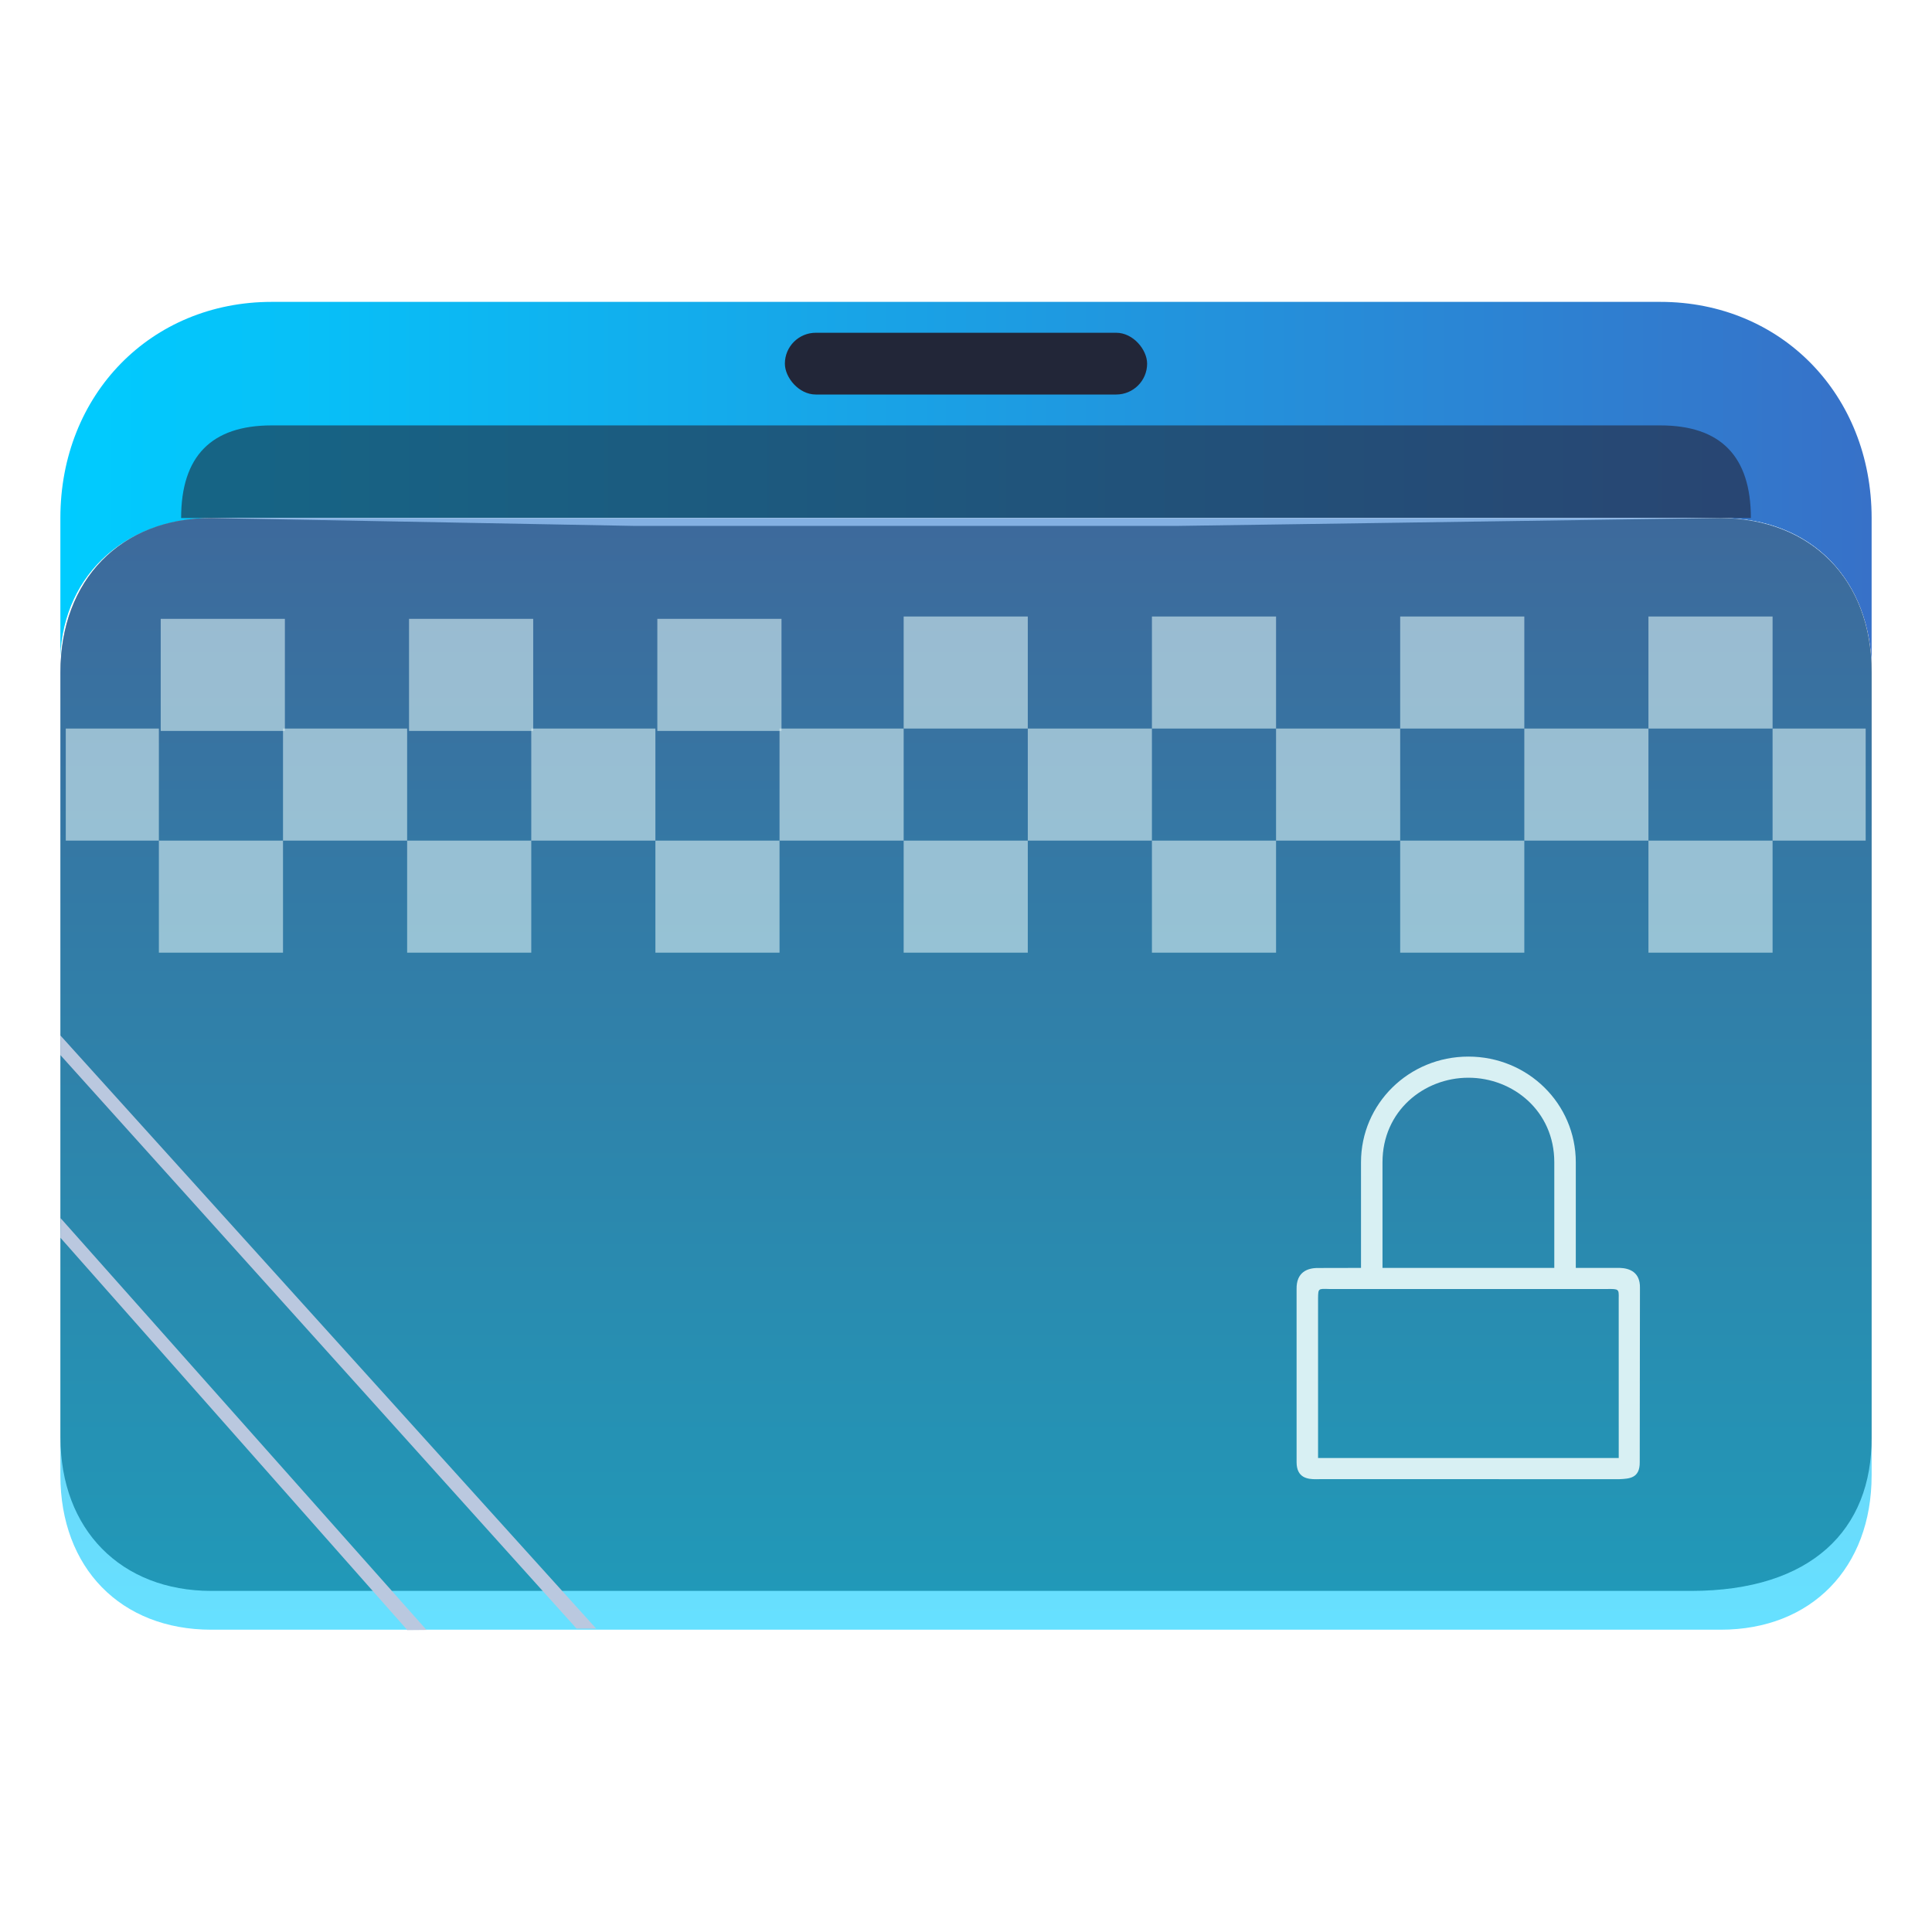 <?xml version="1.0" encoding="UTF-8" standalone="no"?>
<svg
   id="svg2"
   height="64"
   version="1.1"
   width="64"
   sodipodi:docname="folder-encrypted.svg"
   inkscape:version="1.3 (0e150ed6c4, 2023-07-21)"
   xmlns:inkscape="http://www.inkscape.org/namespaces/inkscape"
   xmlns:sodipodi="http://sodipodi.sourceforge.net/DTD/sodipodi-0.dtd"
   xmlns:xlink="http://www.w3.org/1999/xlink"
   xmlns="http://www.w3.org/2000/svg"
   xmlns:svg="http://www.w3.org/2000/svg"
   xmlns:rdf="http://www.w3.org/1999/02/22-rdf-syntax-ns#"
   xmlns:cc="http://creativecommons.org/ns#"
   xmlns:dc="http://purl.org/dc/elements/1.1/">
  <sodipodi:namedview
     pagecolor="#ffffff"
     bordercolor="#666666"
     borderopacity="1"
     objecttolerance="10"
     gridtolerance="10"
     guidetolerance="10"
     inkscape:pageopacity="0"
     inkscape:pageshadow="2"
     inkscape:window-width="1920"
     inkscape:window-height="996"
     id="namedview43"
     showgrid="true"
     inkscape:zoom="4.90625"
     inkscape:cx="-15.490446"
     inkscape:cy="17.019108"
     inkscape:window-x="0"
     inkscape:window-y="0"
     inkscape:window-maximized="1"
     inkscape:current-layer="svg2"
     inkscape:document-rotation="0"
     inkscape:showpageshadow="2"
     inkscape:pagecheckerboard="0"
     inkscape:deskcolor="#d1d1d1">
    <inkscape:grid
       type="xygrid"
       id="grid1109"
       originx="0"
       originy="0"
       spacingy="1"
       spacingx="1"
       units="px"
       visible="true" />
  </sodipodi:namedview>
  <defs
     id="defs5455">
    <linearGradient
       id="linearGradient4172-5">
      <stop
         id="stop4174-6"
         style="stop-color:#3e3e3e" />
      <stop
         id="stop4176-6"
         style="stop-color:#494949"
         offset="1" />
    </linearGradient>
    <linearGradient
       gradientTransform="matrix(1,0,0,1,0,0.176)"
       x2="0"
       gradientUnits="userSpaceOnUse"
       y2="499.784"
       y1="541.798"
       xlink:href="#linearGradient4172-5"
       id="linearGradient4178-3-3" />
    <linearGradient
       inkscape:collect="always"
       xlink:href="#linearGradient2303"
       id="linearGradient1419"
       x1="0.529"
       y1="5.027"
       x2="16.404"
       y2="5.027"
       gradientUnits="userSpaceOnUse"
       gradientTransform="matrix(3.78,0,0,3.866,0,-3.298)" />
    <linearGradient
       inkscape:collect="always"
       id="linearGradient2303">
      <stop
         style="stop-color:#00ccff;stop-opacity:1"
         offset="0"
         id="stop2299" />
      <stop
         style="stop-color:#3771c8;stop-opacity:1"
         offset="1"
         id="stop2301" />
    </linearGradient>
    <clipPath
       clipPathUnits="userSpaceOnUse"
       id="clipPath79425-9-5-3">
      <rect
         style="opacity:0.5;fill:#000000;fill-opacity:1;stroke:none;stroke-width:0.856;stroke-dasharray:none;stroke-opacity:1;paint-order:stroke fill markers"
         id="rect79427-1-9-6"
         width="26.418"
         height="29.038"
         x="-16.228"
         y="-6.485" />
    </clipPath>
    <filter
       inkscape:collect="always"
       style="color-interpolation-filters:sRGB"
       id="filter77953-2-4-7"
       x="-0.041"
       y="-0.067"
       width="1.081"
       height="1.135">
      <feGaussianBlur
         inkscape:collect="always"
         stdDeviation="0.446"
         id="feGaussianBlur77955-7-9-5" />
    </filter>
    <clipPath
       clipPathUnits="userSpaceOnUse"
       id="clipPath79425-9-5-5">
      <rect
         style="opacity:0.5;fill:#000000;fill-opacity:1;stroke:none;stroke-width:0.856;stroke-dasharray:none;stroke-opacity:1;paint-order:stroke fill markers"
         id="rect79427-1-9-62"
         width="26.418"
         height="29.038"
         x="-16.228"
         y="-6.485" />
    </clipPath>
    <filter
       inkscape:collect="always"
       style="color-interpolation-filters:sRGB"
       id="filter77953-2-4-9"
       x="-0.041"
       y="-0.065"
       width="1.081"
       height="1.13">
      <feGaussianBlur
         inkscape:collect="always"
         stdDeviation="0.446"
         id="feGaussianBlur77955-7-9-1" />
    </filter>
    <linearGradient
       inkscape:collect="always"
       xlink:href="#linearGradient2303"
       id="linearGradient1662"
       gradientUnits="userSpaceOnUse"
       gradientTransform="matrix(3.776,0,0,3.903,0.005,-3.905)"
       x1="9.326"
       y1="14.832"
       x2="9.326"
       y2="4.27" />
  </defs>
  <path
     id="path32082-9"
     style="fill:url(#linearGradient1419);fill-opacity:1;stroke:none;stroke-width:5.117;stroke-linecap:round;stroke-linejoin:round;stroke-opacity:0.03"
     d="m 9,10 c -4,0 -7,3.069 -7,7.161 v 5.115 c 0,0 2,-5.115 5,-5.115 h 8 12 6 24 c 3,0 5,2.046 5,5.115 v 0 0 -5.115 C 62,13.069 59,10 55,10 H 30.929 25 16 Z"
     sodipodi:nodetypes="sccsccccccccccccs" />
  <rect
     x="26"
     y="11.023"
     width="12"
     height="2.046"
     ry="1.025"
     stroke-width="3.419"
     style="fill:#222638;fill-opacity:1;paint-order:stroke markers fill"
     id="rect12-5-9-3-9" />
  <path
     d="M 33.733,14.092 H 30.267 25.933 9 c -2,0 -3,1.023 -3,3.069 v 0 0 h 52 v 0 0 c 0,-2.046 -1,-3.069 -3,-3.069 z"
     style="fill:#222638;fill-opacity:1;stroke-width:2.339;paint-order:markers stroke fill"
     id="path8-7-2-9-6-1-7-5"
     sodipodi:nodetypes="cccccccccccc"
     opacity="0.6" />
  <path
     style="display:inline;fill:#ffffff;fill-opacity:1;stroke:none;stroke-width:2.778;stroke-linecap:round;stroke-linejoin:round;stroke-opacity:0.03;filter:url(#filter77953-2-4-7)"
     d="m -14.026,3.079 h 6.166 4.845 3.083 7.928 c 1.321,0 2.202,0.944 2.202,2.359 l -0.008,11.196 c 0.008,1.415 -1.497,2.225 -2.634,2.232 L -14.026,18.993 c -1.321,0.008 -2.202,-0.944 -2.202,-2.359 l 1e-6,-11.323 c -1e-6,-1.288 0.882,-2.216 2.202,-2.232 z"
     id="path1611-1-8-0-7-3"
     clip-path="url(#clipPath79425-9-5-3)"
     transform="matrix(2.271,0,0,2.168,38.845,10.484)"
     sodipodi:nodetypes="cccccccssccc" />
  <path
     style="display:inline;fill:#4f4f4f;fill-opacity:1;stroke:none;stroke-width:2.778;stroke-linecap:round;stroke-linejoin:round;stroke-opacity:0.03;filter:url(#filter77953-2-4-9)"
     d="m -14.026,2.501 6.167,0.121 H -3.015 0.068 L 7.988,2.501 C 9.31,2.516 10.19,3.444 10.19,4.874 l -2.06e-4,11.76 c 0.008,1.415 -0.873,2.359 -2.634,2.359 H -14.026 c -1.321,0 -2.202,-0.944 -2.202,-2.359 V 4.874 c 0,-1.424 0.881,-2.373 2.201,-2.373 z"
     id="path1611-1-8-0-7-2"
     clip-path="url(#clipPath79425-9-5-5)"
     transform="matrix(2.271,0,0,2.155,38.857,11.771)"
     sodipodi:nodetypes="cccccccssccc" />
  <path
     d="M 34,17.161 H 30 25 7 c -3,0 -5,2.046 -5,5.115 V 48.871 C 2,51.94 4,53.986 7,53.986 h 50 c 3,0 5,-2.046 5,-5.115 V 22.275 c 0,-3.069 -2,-5.115 -5,-5.115 z"
     style="fill:url(#linearGradient1662);fill-opacity:1;stroke-width:3.838;paint-order:markers stroke fill"
     id="path8-7-2-9-6-1-9"
     sodipodi:nodetypes="ccccsssssscc"
     opacity="0.6" />
  <path
     inkscape:connector-curvature="0"
     style="fill:#d8f0f3;fill-opacity:1;stroke-width:0.706"
     id="rect4136-3-6-7-9"
     d="m 48.642,35.001 c -1.971,0 -3.557,1.561 -3.557,3.5 v 3.5 l -1.418,0.003 v 0 c -0.357,-0.004 -0.725,0.137 -0.716,0.696 l 3.91e-4,5.74 c 0.002,0.513 0.357,0.563 0.647,0.561 l 0.12,-0.002 9.37,4.48e-4 0.564,-8e-6 c 0.326,-0.016 0.67,-0.031 0.666,-0.56 l 0.007,-5.774 c 0.012,-0.525 -0.346,-0.656 -0.676,-0.665 h -0.56 -0.889 v -3.499 C 52.199,36.562 50.613,35.001 48.642,35.001 Z m 0,0.7 c 1.478,0 2.846,1.103 2.846,2.8 v 3.5 h -5.691 v -3.5 c 0,-1.696 1.368,-2.8 2.846,-2.8 z m -4.615,6.999 v 0 h 9.227 c 0.369,-0.003 0.374,0.003 0.368,0.305 l 5.18e-4,5.294 h -9.96 v -5.301 c 0.006,-0.318 0.006,-0.309 0.365,-0.298 z"
     sodipodi:nodetypes="sscccccsccccccccssscccssccccccccc" />
  <g
     transform="matrix(1.028,0,0,0.928,-396.244,-443.39)"
     id="layer1-7-6-2-4-1"
     style="fill:#d8f0f3;fill-opacity:1">
    <g
       transform="translate(-129,60)"
       id="g5881-5-7-3-7-8"
       style="fill:#d8f0f3;fill-opacity:1">
      <g
         id="g4154-5-3-3-5-7-4-7"
         transform="translate(129,-60)"
         style="fill:#d8f0f3;fill-opacity:1" />
      <g
         id="g4445-8-6-2-6-3-5-4-9"
         transform="translate(128,-60)"
         style="fill:#d8f0f3;fill-opacity:1">
        <rect
           y="507.798"
           x="391.571"
           height="4"
           width="4"
           id="rect4179-2-9-6-5-8-0-0-2-5-9-3-2"
           style="opacity:0.6;fill:#d8f0f3;fill-opacity:1;stroke:none;stroke-width:2;stroke-miterlimit:4;stroke-dasharray:none;stroke-opacity:1" />
        <rect
           y="507.798"
           x="399.571"
           height="4"
           width="4"
           id="rect4179-5-61-4-1-4-1-2-8-9-6-2-0-0"
           style="opacity:0.6;fill:#d8f0f3;fill-opacity:1;stroke:none;stroke-width:2;stroke-miterlimit:4;stroke-dasharray:none;stroke-opacity:1" />
        <rect
           y="507.798"
           x="407.571"
           height="4"
           width="4"
           id="rect4179-5-6-8-7-5-7-0-8-6-1-2-2-7-2"
           style="opacity:0.6;fill:#d8f0f3;fill-opacity:1;stroke:none;stroke-width:2;stroke-miterlimit:4;stroke-dasharray:none;stroke-opacity:1" />
        <rect
           y="507.798"
           x="415.571"
           height="4"
           width="4"
           id="rect4179-5-6-2-7-8-5-4-3-3-2-2-9-8-8-3"
           style="opacity:0.6;fill:#d8f0f3;fill-opacity:1;stroke:none;stroke-width:2;stroke-miterlimit:4;stroke-dasharray:none;stroke-opacity:1" />
        <rect
           y="507.798"
           x="423.571"
           height="4"
           width="4"
           id="rect4179-5-6-2-9-9-4-4-4-0-8-4-7-1-9-6-7"
           style="opacity:0.6;fill:#d8f0f3;fill-opacity:1;stroke:none;stroke-width:2;stroke-miterlimit:4;stroke-dasharray:none;stroke-opacity:1" />
        <rect
           y="507.798"
           x="431.571"
           height="4"
           width="4"
           id="rect4179-5-6-2-9-1-20-5-7-3-4-0-7-0-2-7-8-5"
           style="opacity:0.6;fill:#d8f0f3;fill-opacity:1;stroke:none;stroke-width:2;stroke-miterlimit:4;stroke-dasharray:none;stroke-opacity:1" />
        <rect
           y="507.798"
           x="439.571"
           height="4"
           width="4"
           id="rect4179-5-6-2-9-1-2-2-0-6-0-4-4-9-9-7-3-8-9"
           style="opacity:0.6;fill:#d8f0f3;fill-opacity:1;stroke:none;stroke-width:2;stroke-miterlimit:4;stroke-dasharray:none;stroke-opacity:1" />
        <rect
           y="503.798"
           x="388.571"
           height="4"
           width="3"
           id="rect4179-7-3-5-7-4-0-3-3-0-6-4-2"
           style="opacity:0.6;fill:#d8f0f3;fill-opacity:1;stroke:none;stroke-width:2;stroke-miterlimit:4;stroke-dasharray:none;stroke-opacity:1" />
        <rect
           y="503.798"
           x="395.571"
           height="4"
           width="4"
           id="rect4179-5-5-6-6-8-4-9-9-6-9-1-3-2"
           style="opacity:0.6;fill:#d8f0f3;fill-opacity:1;stroke:none;stroke-width:2;stroke-miterlimit:4;stroke-dasharray:none;stroke-opacity:1" />
        <rect
           y="503.798"
           x="403.571"
           height="4"
           width="4"
           id="rect4179-5-6-9-1-9-6-7-1-2-0-3-2-1-8"
           style="opacity:0.6;fill:#d8f0f3;fill-opacity:1;stroke:none;stroke-width:2;stroke-miterlimit:4;stroke-dasharray:none;stroke-opacity:1" />
        <rect
           y="503.798"
           x="411.571"
           height="4"
           width="4"
           id="rect4179-5-6-2-2-0-3-8-6-9-8-6-6-9-4-9"
           style="opacity:0.6;fill:#d8f0f3;fill-opacity:1;stroke:none;stroke-width:2;stroke-miterlimit:4;stroke-dasharray:none;stroke-opacity:1" />
        <rect
           y="503.798"
           x="419.571"
           height="4"
           width="4"
           id="rect4179-5-6-2-9-2-6-7-8-3-6-3-2-0-3-9-7"
           style="opacity:0.6;fill:#d8f0f3;fill-opacity:1;stroke:none;stroke-width:2;stroke-miterlimit:4;stroke-dasharray:none;stroke-opacity:1" />
        <rect
           y="503.798"
           x="427.571"
           height="4"
           width="4"
           id="rect4179-5-6-2-9-1-8-3-4-4-1-2-0-6-6-1-2-3"
           style="opacity:0.6;fill:#d8f0f3;fill-opacity:1;stroke:none;stroke-width:2;stroke-miterlimit:4;stroke-dasharray:none;stroke-opacity:1" />
        <rect
           y="503.798"
           x="435.571"
           height="4"
           width="4"
           id="rect4179-5-6-2-9-1-2-9-2-5-3-7-5-1-1-2-9-0-6"
           style="opacity:0.6;fill:#d8f0f3;fill-opacity:1;stroke:none;stroke-width:2;stroke-miterlimit:4;stroke-dasharray:none;stroke-opacity:1" />
        <rect
           y="503.798"
           x="443.571"
           height="4"
           width="3"
           id="rect4179-5-6-2-9-1-2-7-7-0-2-1-5-4-7-8-6-4-6-1"
           style="opacity:0.6;fill:#d8f0f3;fill-opacity:1;stroke:none;stroke-width:2;stroke-miterlimit:4;stroke-dasharray:none;stroke-opacity:1" />
        <rect
           y="499.798"
           x="415.571"
           height="4"
           width="4"
           id="rect4179-5-6-2-7-8-5-4-0-1-3-5-9-8-8-8-2"
           style="opacity:0.6;fill:#d8f0f3;fill-opacity:1;stroke:none;stroke-width:2;stroke-miterlimit:4;stroke-dasharray:none;stroke-opacity:1" />
        <rect
           y="499.798"
           x="423.571"
           height="4"
           width="4"
           id="rect4179-5-6-2-9-9-4-4-4-6-7-6-4-2-7-4-9-9"
           style="opacity:0.6;fill:#d8f0f3;fill-opacity:1;stroke:none;stroke-width:2;stroke-miterlimit:4;stroke-dasharray:none;stroke-opacity:1" />
        <rect
           y="499.798"
           x="431.571"
           height="4"
           width="4"
           id="rect4179-5-6-2-9-1-20-5-7-3-8-8-0-9-0-9-5-2-3"
           style="opacity:0.6;fill:#d8f0f3;fill-opacity:1;stroke:none;stroke-width:2;stroke-miterlimit:4;stroke-dasharray:none;stroke-opacity:1" />
        <rect
           y="499.798"
           x="439.571"
           height="4"
           width="4"
           id="rect4179-5-6-2-9-1-2-2-0-6-0-9-5-5-2-2-2-0-6-1"
           style="opacity:0.6;fill:#d8f0f3;fill-opacity:1;stroke:none;stroke-width:2;stroke-miterlimit:4;stroke-dasharray:none;stroke-opacity:1" />
      </g>
    </g>
  </g>
  <rect
     y="20.5"
     x="5.324"
     height="3.713"
     width="4.113"
     id="rect4179-5-6-2-7-8-5-4-0-1-3-5-9-8-8-3-6-9"
     style="opacity:0.6;fill:#d8f0f3;fill-opacity:1;stroke:none;stroke-width:1.954;stroke-miterlimit:4;stroke-dasharray:none;stroke-opacity:1" />
  <rect
     y="20.5"
     x="13.55"
     height="3.713"
     width="4.113"
     id="rect4179-5-6-2-7-8-5-4-0-1-3-5-9-8-8-6-4-4"
     style="opacity:0.6;fill:#d8f0f3;fill-opacity:1;stroke:none;stroke-width:1.954;stroke-miterlimit:4;stroke-dasharray:none;stroke-opacity:1" />
  <rect
     y="20.5"
     x="21.775"
     height="3.713"
     width="4.113"
     id="rect4179-5-6-2-7-8-5-4-0-1-3-5-9-8-8-7-9-7"
     style="opacity:0.6;fill:#d8f0f3;fill-opacity:1;stroke:none;stroke-width:1.954;stroke-miterlimit:4;stroke-dasharray:none;stroke-opacity:1" />
  <path
     d="m 2,34.95 17.1,19 h -1e-5 H 19.75 L 2,34.3 v 0 0 z"
     id="path2653-4-7"
     style="fill:#bac8df;fill-opacity:1;stroke-width:0.481"
     sodipodi:nodetypes="cccccccc" />
  <path
     d="m 2,41 11.485,12.989 -1e-5,0.011 0.65,-0.006 v 0.006 L 2.005,40.35 v 0 0 z"
     id="path2653-4-3"
     style="fill:#bac8df;fill-opacity:1;stroke-width:0.33"
     sodipodi:nodetypes="ccccccccc" />
</svg>
